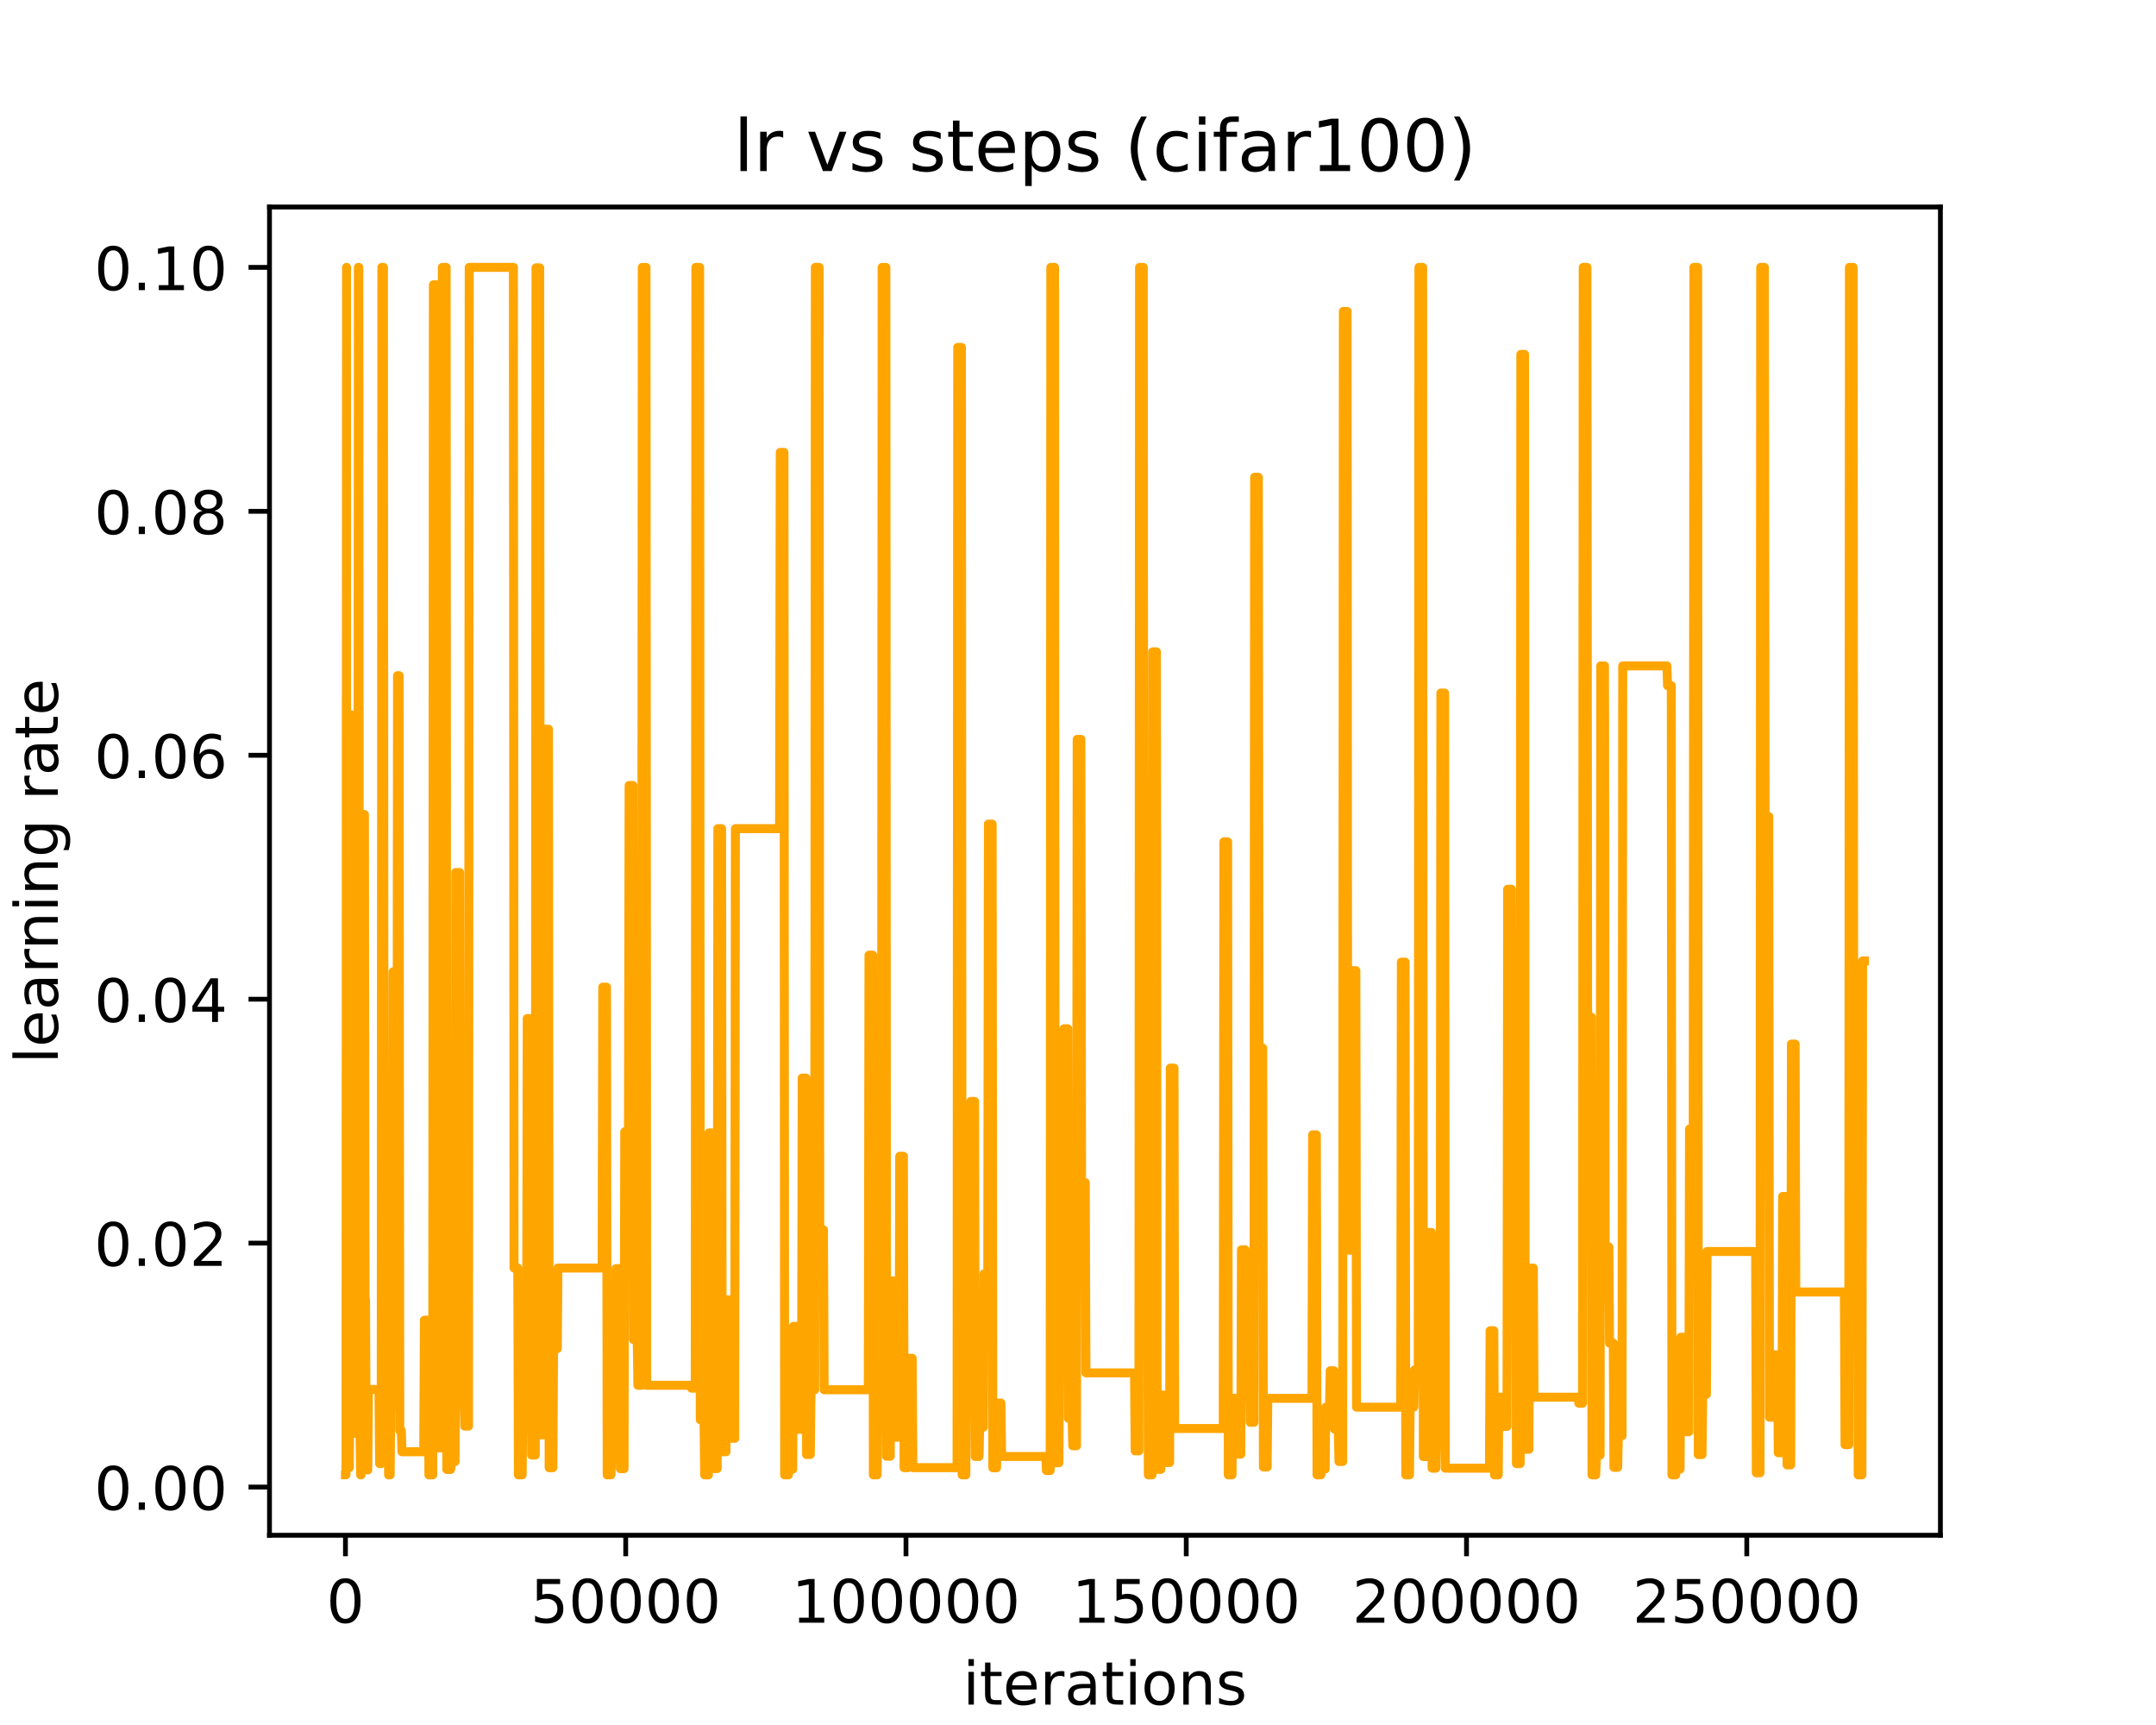 <?xml version="1.0" encoding="utf-8" standalone="no"?>
<!DOCTYPE svg PUBLIC "-//W3C//DTD SVG 1.1//EN"
  "http://www.w3.org/Graphics/SVG/1.1/DTD/svg11.dtd">
<!-- Created with matplotlib (https://matplotlib.org/) -->
<svg height="288pt" version="1.1" viewBox="0 0 360 288" width="360pt" xmlns="http://www.w3.org/2000/svg" xmlns:xlink="http://www.w3.org/1999/xlink">
 <defs>
  <style type="text/css">*{stroke-linecap:butt;stroke-linejoin:round;}</style>
 </defs>
 <g id="figure_1">
  <g id="patch_1">
   <path d="M 0 288 
L 360 288 
L 360 0 
L 0 0 
z
" style="fill:#ffffff;"/>
  </g>
  <g id="axes_1">
   <g id="patch_2">
    <path d="M 45 256.32 
L 324 256.32 
L 324 34.56 
L 45 34.56 
z
" style="fill:#ffffff;"/>
   </g>
   <g id="matplotlib.axis_1">
    <g id="xtick_1">
     <g id="line2d_1">
      <defs>
       <path d="M 0 0 
L 0 3.5 
" id="m053b6ef4ec" style="stroke:#000000;stroke-width:0.8;"/>
      </defs>
      <g>
       <use style="stroke:#000000;stroke-width:0.8;" x="57.682" xlink:href="#m053b6ef4ec" y="256.32"/>
      </g>
     </g>
     <g id="text_1">
      <!-- 0 -->
      <g transform="translate(54.501 270.918)scale(0.1 -0.1)">
       <defs>
        <path d="M 31.781 66.406 
Q 24.172 66.406 20.328 58.906 
Q 16.5 51.422 16.5 36.375 
Q 16.5 21.391 20.328 13.891 
Q 24.172 6.391 31.781 6.391 
Q 39.453 6.391 43.281 13.891 
Q 47.125 21.391 47.125 36.375 
Q 47.125 51.422 43.281 58.906 
Q 39.453 66.406 31.781 66.406 
z
M 31.781 74.219 
Q 44.047 74.219 50.516 64.516 
Q 56.984 54.828 56.984 36.375 
Q 56.984 17.969 50.516 8.266 
Q 44.047 -1.422 31.781 -1.422 
Q 19.531 -1.422 13.062 8.266 
Q 6.594 17.969 6.594 36.375 
Q 6.594 54.828 13.062 64.516 
Q 19.531 74.219 31.781 74.219 
z
" id="DejaVuSans-48"/>
       </defs>
       <use xlink:href="#DejaVuSans-48"/>
      </g>
     </g>
    </g>
    <g id="xtick_2">
     <g id="line2d_2">
      <g>
       <use style="stroke:#000000;stroke-width:0.8;" x="104.479" xlink:href="#m053b6ef4ec" y="256.32"/>
      </g>
     </g>
     <g id="text_2">
      <!-- 50000 -->
      <g transform="translate(88.573 270.918)scale(0.1 -0.1)">
       <defs>
        <path d="M 10.797 72.906 
L 49.516 72.906 
L 49.516 64.594 
L 19.828 64.594 
L 19.828 46.734 
Q 21.969 47.469 24.109 47.828 
Q 26.266 48.188 28.422 48.188 
Q 40.625 48.188 47.75 41.5 
Q 54.891 34.812 54.891 23.391 
Q 54.891 11.625 47.562 5.094 
Q 40.234 -1.422 26.906 -1.422 
Q 22.312 -1.422 17.547 -0.641 
Q 12.797 0.141 7.719 1.703 
L 7.719 11.625 
Q 12.109 9.234 16.797 8.062 
Q 21.484 6.891 26.703 6.891 
Q 35.156 6.891 40.078 11.328 
Q 45.016 15.766 45.016 23.391 
Q 45.016 31 40.078 35.438 
Q 35.156 39.891 26.703 39.891 
Q 22.75 39.891 18.812 39.016 
Q 14.891 38.141 10.797 36.281 
z
" id="DejaVuSans-53"/>
       </defs>
       <use xlink:href="#DejaVuSans-53"/>
       <use x="63.623" xlink:href="#DejaVuSans-48"/>
       <use x="127.246" xlink:href="#DejaVuSans-48"/>
       <use x="190.869" xlink:href="#DejaVuSans-48"/>
       <use x="254.492" xlink:href="#DejaVuSans-48"/>
      </g>
     </g>
    </g>
    <g id="xtick_3">
     <g id="line2d_3">
      <g>
       <use style="stroke:#000000;stroke-width:0.8;" x="151.277" xlink:href="#m053b6ef4ec" y="256.32"/>
      </g>
     </g>
     <g id="text_3">
      <!-- 100000 -->
      <g transform="translate(132.189 270.918)scale(0.1 -0.1)">
       <defs>
        <path d="M 12.406 8.297 
L 28.516 8.297 
L 28.516 63.922 
L 10.984 60.406 
L 10.984 69.391 
L 28.422 72.906 
L 38.281 72.906 
L 38.281 8.297 
L 54.391 8.297 
L 54.391 0 
L 12.406 0 
z
" id="DejaVuSans-49"/>
       </defs>
       <use xlink:href="#DejaVuSans-49"/>
       <use x="63.623" xlink:href="#DejaVuSans-48"/>
       <use x="127.246" xlink:href="#DejaVuSans-48"/>
       <use x="190.869" xlink:href="#DejaVuSans-48"/>
       <use x="254.492" xlink:href="#DejaVuSans-48"/>
       <use x="318.115" xlink:href="#DejaVuSans-48"/>
      </g>
     </g>
    </g>
    <g id="xtick_4">
     <g id="line2d_4">
      <g>
       <use style="stroke:#000000;stroke-width:0.8;" x="198.075" xlink:href="#m053b6ef4ec" y="256.32"/>
      </g>
     </g>
     <g id="text_4">
      <!-- 150000 -->
      <g transform="translate(178.987 270.918)scale(0.1 -0.1)">
       <use xlink:href="#DejaVuSans-49"/>
       <use x="63.623" xlink:href="#DejaVuSans-53"/>
       <use x="127.246" xlink:href="#DejaVuSans-48"/>
       <use x="190.869" xlink:href="#DejaVuSans-48"/>
       <use x="254.492" xlink:href="#DejaVuSans-48"/>
       <use x="318.115" xlink:href="#DejaVuSans-48"/>
      </g>
     </g>
    </g>
    <g id="xtick_5">
     <g id="line2d_5">
      <g>
       <use style="stroke:#000000;stroke-width:0.8;" x="244.872" xlink:href="#m053b6ef4ec" y="256.32"/>
      </g>
     </g>
     <g id="text_5">
      <!-- 200000 -->
      <g transform="translate(225.785 270.918)scale(0.1 -0.1)">
       <defs>
        <path d="M 19.188 8.297 
L 53.609 8.297 
L 53.609 0 
L 7.328 0 
L 7.328 8.297 
Q 12.938 14.109 22.625 23.891 
Q 32.328 33.688 34.812 36.531 
Q 39.547 41.844 41.422 45.531 
Q 43.312 49.219 43.312 52.781 
Q 43.312 58.594 39.234 62.25 
Q 35.156 65.922 28.609 65.922 
Q 23.969 65.922 18.812 64.312 
Q 13.672 62.703 7.812 59.422 
L 7.812 69.391 
Q 13.766 71.781 18.938 73 
Q 24.125 74.219 28.422 74.219 
Q 39.75 74.219 46.484 68.547 
Q 53.219 62.891 53.219 53.422 
Q 53.219 48.922 51.531 44.891 
Q 49.859 40.875 45.406 35.406 
Q 44.188 33.984 37.641 27.219 
Q 31.109 20.453 19.188 8.297 
z
" id="DejaVuSans-50"/>
       </defs>
       <use xlink:href="#DejaVuSans-50"/>
       <use x="63.623" xlink:href="#DejaVuSans-48"/>
       <use x="127.246" xlink:href="#DejaVuSans-48"/>
       <use x="190.869" xlink:href="#DejaVuSans-48"/>
       <use x="254.492" xlink:href="#DejaVuSans-48"/>
       <use x="318.115" xlink:href="#DejaVuSans-48"/>
      </g>
     </g>
    </g>
    <g id="xtick_6">
     <g id="line2d_6">
      <g>
       <use style="stroke:#000000;stroke-width:0.8;" x="291.67" xlink:href="#m053b6ef4ec" y="256.32"/>
      </g>
     </g>
     <g id="text_6">
      <!-- 250000 -->
      <g transform="translate(272.582 270.918)scale(0.1 -0.1)">
       <use xlink:href="#DejaVuSans-50"/>
       <use x="63.623" xlink:href="#DejaVuSans-53"/>
       <use x="127.246" xlink:href="#DejaVuSans-48"/>
       <use x="190.869" xlink:href="#DejaVuSans-48"/>
       <use x="254.492" xlink:href="#DejaVuSans-48"/>
       <use x="318.115" xlink:href="#DejaVuSans-48"/>
      </g>
     </g>
    </g>
    <g id="text_7">
     <!-- iterations -->
     <g transform="translate(160.773 284.597)scale(0.1 -0.1)">
      <defs>
       <path d="M 9.422 54.688 
L 18.406 54.688 
L 18.406 0 
L 9.422 0 
z
M 9.422 75.984 
L 18.406 75.984 
L 18.406 64.594 
L 9.422 64.594 
z
" id="DejaVuSans-105"/>
       <path d="M 18.312 70.219 
L 18.312 54.688 
L 36.812 54.688 
L 36.812 47.703 
L 18.312 47.703 
L 18.312 18.016 
Q 18.312 11.328 20.141 9.422 
Q 21.969 7.516 27.594 7.516 
L 36.812 7.516 
L 36.812 0 
L 27.594 0 
Q 17.188 0 13.234 3.875 
Q 9.281 7.766 9.281 18.016 
L 9.281 47.703 
L 2.688 47.703 
L 2.688 54.688 
L 9.281 54.688 
L 9.281 70.219 
z
" id="DejaVuSans-116"/>
       <path d="M 56.203 29.594 
L 56.203 25.203 
L 14.891 25.203 
Q 15.484 15.922 20.484 11.062 
Q 25.484 6.203 34.422 6.203 
Q 39.594 6.203 44.453 7.469 
Q 49.312 8.734 54.109 11.281 
L 54.109 2.781 
Q 49.266 0.734 44.188 -0.344 
Q 39.109 -1.422 33.891 -1.422 
Q 20.797 -1.422 13.156 6.188 
Q 5.516 13.812 5.516 26.812 
Q 5.516 40.234 12.766 48.109 
Q 20.016 56 32.328 56 
Q 43.359 56 49.781 48.891 
Q 56.203 41.797 56.203 29.594 
z
M 47.219 32.234 
Q 47.125 39.594 43.094 43.984 
Q 39.062 48.391 32.422 48.391 
Q 24.906 48.391 20.391 44.141 
Q 15.875 39.891 15.188 32.172 
z
" id="DejaVuSans-101"/>
       <path d="M 41.109 46.297 
Q 39.594 47.172 37.812 47.578 
Q 36.031 48 33.891 48 
Q 26.266 48 22.188 43.047 
Q 18.109 38.094 18.109 28.812 
L 18.109 0 
L 9.078 0 
L 9.078 54.688 
L 18.109 54.688 
L 18.109 46.188 
Q 20.953 51.172 25.484 53.578 
Q 30.031 56 36.531 56 
Q 37.453 56 38.578 55.875 
Q 39.703 55.766 41.062 55.516 
z
" id="DejaVuSans-114"/>
       <path d="M 34.281 27.484 
Q 23.391 27.484 19.188 25 
Q 14.984 22.516 14.984 16.5 
Q 14.984 11.719 18.141 8.906 
Q 21.297 6.109 26.703 6.109 
Q 34.188 6.109 38.703 11.406 
Q 43.219 16.703 43.219 25.484 
L 43.219 27.484 
z
M 52.203 31.203 
L 52.203 0 
L 43.219 0 
L 43.219 8.297 
Q 40.141 3.328 35.547 0.953 
Q 30.953 -1.422 24.312 -1.422 
Q 15.922 -1.422 10.953 3.297 
Q 6 8.016 6 15.922 
Q 6 25.141 12.172 29.828 
Q 18.359 34.516 30.609 34.516 
L 43.219 34.516 
L 43.219 35.406 
Q 43.219 41.609 39.141 45 
Q 35.062 48.391 27.688 48.391 
Q 23 48.391 18.547 47.266 
Q 14.109 46.141 10.016 43.891 
L 10.016 52.203 
Q 14.938 54.109 19.578 55.047 
Q 24.219 56 28.609 56 
Q 40.484 56 46.344 49.844 
Q 52.203 43.703 52.203 31.203 
z
" id="DejaVuSans-97"/>
       <path d="M 30.609 48.391 
Q 23.391 48.391 19.188 42.75 
Q 14.984 37.109 14.984 27.297 
Q 14.984 17.484 19.156 11.844 
Q 23.344 6.203 30.609 6.203 
Q 37.797 6.203 41.984 11.859 
Q 46.188 17.531 46.188 27.297 
Q 46.188 37.016 41.984 42.703 
Q 37.797 48.391 30.609 48.391 
z
M 30.609 56 
Q 42.328 56 49.016 48.375 
Q 55.719 40.766 55.719 27.297 
Q 55.719 13.875 49.016 6.219 
Q 42.328 -1.422 30.609 -1.422 
Q 18.844 -1.422 12.172 6.219 
Q 5.516 13.875 5.516 27.297 
Q 5.516 40.766 12.172 48.375 
Q 18.844 56 30.609 56 
z
" id="DejaVuSans-111"/>
       <path d="M 54.891 33.016 
L 54.891 0 
L 45.906 0 
L 45.906 32.719 
Q 45.906 40.484 42.875 44.328 
Q 39.844 48.188 33.797 48.188 
Q 26.516 48.188 22.312 43.547 
Q 18.109 38.922 18.109 30.906 
L 18.109 0 
L 9.078 0 
L 9.078 54.688 
L 18.109 54.688 
L 18.109 46.188 
Q 21.344 51.125 25.703 53.562 
Q 30.078 56 35.797 56 
Q 45.219 56 50.047 50.172 
Q 54.891 44.344 54.891 33.016 
z
" id="DejaVuSans-110"/>
       <path d="M 44.281 53.078 
L 44.281 44.578 
Q 40.484 46.531 36.375 47.5 
Q 32.281 48.484 27.875 48.484 
Q 21.188 48.484 17.844 46.438 
Q 14.5 44.391 14.5 40.281 
Q 14.5 37.156 16.891 35.375 
Q 19.281 33.594 26.516 31.984 
L 29.594 31.297 
Q 39.156 29.25 43.188 25.516 
Q 47.219 21.781 47.219 15.094 
Q 47.219 7.469 41.188 3.016 
Q 35.156 -1.422 24.609 -1.422 
Q 20.219 -1.422 15.453 -0.562 
Q 10.688 0.297 5.422 2 
L 5.422 11.281 
Q 10.406 8.688 15.234 7.391 
Q 20.062 6.109 24.812 6.109 
Q 31.156 6.109 34.562 8.281 
Q 37.984 10.453 37.984 14.406 
Q 37.984 18.062 35.516 20.016 
Q 33.062 21.969 24.703 23.781 
L 21.578 24.516 
Q 13.234 26.266 9.516 29.906 
Q 5.812 33.547 5.812 39.891 
Q 5.812 47.609 11.281 51.797 
Q 16.75 56 26.812 56 
Q 31.781 56 36.172 55.266 
Q 40.578 54.547 44.281 53.078 
z
" id="DejaVuSans-115"/>
      </defs>
      <use xlink:href="#DejaVuSans-105"/>
      <use x="27.783" xlink:href="#DejaVuSans-116"/>
      <use x="66.992" xlink:href="#DejaVuSans-101"/>
      <use x="128.516" xlink:href="#DejaVuSans-114"/>
      <use x="169.629" xlink:href="#DejaVuSans-97"/>
      <use x="230.908" xlink:href="#DejaVuSans-116"/>
      <use x="270.117" xlink:href="#DejaVuSans-105"/>
      <use x="297.9" xlink:href="#DejaVuSans-111"/>
      <use x="359.082" xlink:href="#DejaVuSans-110"/>
      <use x="422.461" xlink:href="#DejaVuSans-115"/>
     </g>
    </g>
   </g>
   <g id="matplotlib.axis_2">
    <g id="ytick_1">
     <g id="line2d_7">
      <defs>
       <path d="M 0 0 
L -3.5 0 
" id="mca3ee089c8" style="stroke:#000000;stroke-width:0.8;"/>
      </defs>
      <g>
       <use style="stroke:#000000;stroke-width:0.8;" x="45" xlink:href="#mca3ee089c8" y="248.276"/>
      </g>
     </g>
     <g id="text_8">
      <!-- 0.00 -->
      <g transform="translate(15.734 252.076)scale(0.1 -0.1)">
       <defs>
        <path d="M 10.688 12.406 
L 21 12.406 
L 21 0 
L 10.688 0 
z
" id="DejaVuSans-46"/>
       </defs>
       <use xlink:href="#DejaVuSans-48"/>
       <use x="63.623" xlink:href="#DejaVuSans-46"/>
       <use x="95.41" xlink:href="#DejaVuSans-48"/>
       <use x="159.033" xlink:href="#DejaVuSans-48"/>
      </g>
     </g>
    </g>
    <g id="ytick_2">
     <g id="line2d_8">
      <g>
       <use style="stroke:#000000;stroke-width:0.8;" x="45" xlink:href="#mca3ee089c8" y="207.549"/>
      </g>
     </g>
     <g id="text_9">
      <!-- 0.02 -->
      <g transform="translate(15.734 211.348)scale(0.1 -0.1)">
       <use xlink:href="#DejaVuSans-48"/>
       <use x="63.623" xlink:href="#DejaVuSans-46"/>
       <use x="95.41" xlink:href="#DejaVuSans-48"/>
       <use x="159.033" xlink:href="#DejaVuSans-50"/>
      </g>
     </g>
    </g>
    <g id="ytick_3">
     <g id="line2d_9">
      <g>
       <use style="stroke:#000000;stroke-width:0.8;" x="45" xlink:href="#mca3ee089c8" y="166.822"/>
      </g>
     </g>
     <g id="text_10">
      <!-- 0.04 -->
      <g transform="translate(15.734 170.621)scale(0.1 -0.1)">
       <defs>
        <path d="M 37.797 64.312 
L 12.891 25.391 
L 37.797 25.391 
z
M 35.203 72.906 
L 47.609 72.906 
L 47.609 25.391 
L 58.016 25.391 
L 58.016 17.188 
L 47.609 17.188 
L 47.609 0 
L 37.797 0 
L 37.797 17.188 
L 4.891 17.188 
L 4.891 26.703 
z
" id="DejaVuSans-52"/>
       </defs>
       <use xlink:href="#DejaVuSans-48"/>
       <use x="63.623" xlink:href="#DejaVuSans-46"/>
       <use x="95.41" xlink:href="#DejaVuSans-48"/>
       <use x="159.033" xlink:href="#DejaVuSans-52"/>
      </g>
     </g>
    </g>
    <g id="ytick_4">
     <g id="line2d_10">
      <g>
       <use style="stroke:#000000;stroke-width:0.8;" x="45" xlink:href="#mca3ee089c8" y="126.095"/>
      </g>
     </g>
     <g id="text_11">
      <!-- 0.06 -->
      <g transform="translate(15.734 129.894)scale(0.1 -0.1)">
       <defs>
        <path d="M 33.016 40.375 
Q 26.375 40.375 22.484 35.828 
Q 18.609 31.297 18.609 23.391 
Q 18.609 15.531 22.484 10.953 
Q 26.375 6.391 33.016 6.391 
Q 39.656 6.391 43.531 10.953 
Q 47.406 15.531 47.406 23.391 
Q 47.406 31.297 43.531 35.828 
Q 39.656 40.375 33.016 40.375 
z
M 52.594 71.297 
L 52.594 62.312 
Q 48.875 64.062 45.094 64.984 
Q 41.312 65.922 37.594 65.922 
Q 27.828 65.922 22.672 59.328 
Q 17.531 52.734 16.797 39.406 
Q 19.672 43.656 24.016 45.922 
Q 28.375 48.188 33.594 48.188 
Q 44.578 48.188 50.953 41.516 
Q 57.328 34.859 57.328 23.391 
Q 57.328 12.156 50.688 5.359 
Q 44.047 -1.422 33.016 -1.422 
Q 20.359 -1.422 13.672 8.266 
Q 6.984 17.969 6.984 36.375 
Q 6.984 53.656 15.188 63.938 
Q 23.391 74.219 37.203 74.219 
Q 40.922 74.219 44.703 73.484 
Q 48.484 72.75 52.594 71.297 
z
" id="DejaVuSans-54"/>
       </defs>
       <use xlink:href="#DejaVuSans-48"/>
       <use x="63.623" xlink:href="#DejaVuSans-46"/>
       <use x="95.41" xlink:href="#DejaVuSans-48"/>
       <use x="159.033" xlink:href="#DejaVuSans-54"/>
      </g>
     </g>
    </g>
    <g id="ytick_5">
     <g id="line2d_11">
      <g>
       <use style="stroke:#000000;stroke-width:0.8;" x="45" xlink:href="#mca3ee089c8" y="85.367"/>
      </g>
     </g>
     <g id="text_12">
      <!-- 0.08 -->
      <g transform="translate(15.734 89.166)scale(0.1 -0.1)">
       <defs>
        <path d="M 31.781 34.625 
Q 24.75 34.625 20.719 30.859 
Q 16.703 27.094 16.703 20.516 
Q 16.703 13.922 20.719 10.156 
Q 24.75 6.391 31.781 6.391 
Q 38.812 6.391 42.859 10.172 
Q 46.922 13.969 46.922 20.516 
Q 46.922 27.094 42.891 30.859 
Q 38.875 34.625 31.781 34.625 
z
M 21.922 38.812 
Q 15.578 40.375 12.031 44.719 
Q 8.5 49.078 8.5 55.328 
Q 8.5 64.062 14.719 69.141 
Q 20.953 74.219 31.781 74.219 
Q 42.672 74.219 48.875 69.141 
Q 55.078 64.062 55.078 55.328 
Q 55.078 49.078 51.531 44.719 
Q 48 40.375 41.703 38.812 
Q 48.828 37.156 52.797 32.312 
Q 56.781 27.484 56.781 20.516 
Q 56.781 9.906 50.312 4.234 
Q 43.844 -1.422 31.781 -1.422 
Q 19.734 -1.422 13.25 4.234 
Q 6.781 9.906 6.781 20.516 
Q 6.781 27.484 10.781 32.312 
Q 14.797 37.156 21.922 38.812 
z
M 18.312 54.391 
Q 18.312 48.734 21.844 45.562 
Q 25.391 42.391 31.781 42.391 
Q 38.141 42.391 41.719 45.562 
Q 45.312 48.734 45.312 54.391 
Q 45.312 60.062 41.719 63.234 
Q 38.141 66.406 31.781 66.406 
Q 25.391 66.406 21.844 63.234 
Q 18.312 60.062 18.312 54.391 
z
" id="DejaVuSans-56"/>
       </defs>
       <use xlink:href="#DejaVuSans-48"/>
       <use x="63.623" xlink:href="#DejaVuSans-46"/>
       <use x="95.41" xlink:href="#DejaVuSans-48"/>
       <use x="159.033" xlink:href="#DejaVuSans-56"/>
      </g>
     </g>
    </g>
    <g id="ytick_6">
     <g id="line2d_12">
      <g>
       <use style="stroke:#000000;stroke-width:0.8;" x="45" xlink:href="#mca3ee089c8" y="44.64"/>
      </g>
     </g>
     <g id="text_13">
      <!-- 0.10 -->
      <g transform="translate(15.734 48.439)scale(0.1 -0.1)">
       <use xlink:href="#DejaVuSans-48"/>
       <use x="63.623" xlink:href="#DejaVuSans-46"/>
       <use x="95.41" xlink:href="#DejaVuSans-49"/>
       <use x="159.033" xlink:href="#DejaVuSans-48"/>
      </g>
     </g>
    </g>
    <g id="text_14">
     <!-- learning rate -->
     <g transform="translate(9.655 177.584)rotate(-90)scale(0.1 -0.1)">
      <defs>
       <path d="M 9.422 75.984 
L 18.406 75.984 
L 18.406 0 
L 9.422 0 
z
" id="DejaVuSans-108"/>
       <path d="M 45.406 27.984 
Q 45.406 37.75 41.375 43.109 
Q 37.359 48.484 30.078 48.484 
Q 22.859 48.484 18.828 43.109 
Q 14.797 37.75 14.797 27.984 
Q 14.797 18.266 18.828 12.891 
Q 22.859 7.516 30.078 7.516 
Q 37.359 7.516 41.375 12.891 
Q 45.406 18.266 45.406 27.984 
z
M 54.391 6.781 
Q 54.391 -7.172 48.188 -13.984 
Q 42 -20.797 29.203 -20.797 
Q 24.469 -20.797 20.266 -20.094 
Q 16.062 -19.391 12.109 -17.922 
L 12.109 -9.188 
Q 16.062 -11.328 19.922 -12.344 
Q 23.781 -13.375 27.781 -13.375 
Q 36.625 -13.375 41.016 -8.766 
Q 45.406 -4.156 45.406 5.172 
L 45.406 9.625 
Q 42.625 4.781 38.281 2.391 
Q 33.938 0 27.875 0 
Q 17.828 0 11.672 7.656 
Q 5.516 15.328 5.516 27.984 
Q 5.516 40.672 11.672 48.328 
Q 17.828 56 27.875 56 
Q 33.938 56 38.281 53.609 
Q 42.625 51.219 45.406 46.391 
L 45.406 54.688 
L 54.391 54.688 
z
" id="DejaVuSans-103"/>
       <path id="DejaVuSans-32"/>
      </defs>
      <use xlink:href="#DejaVuSans-108"/>
      <use x="27.783" xlink:href="#DejaVuSans-101"/>
      <use x="89.307" xlink:href="#DejaVuSans-97"/>
      <use x="150.586" xlink:href="#DejaVuSans-114"/>
      <use x="189.949" xlink:href="#DejaVuSans-110"/>
      <use x="253.328" xlink:href="#DejaVuSans-105"/>
      <use x="281.111" xlink:href="#DejaVuSans-110"/>
      <use x="344.49" xlink:href="#DejaVuSans-103"/>
      <use x="407.967" xlink:href="#DejaVuSans-32"/>
      <use x="439.754" xlink:href="#DejaVuSans-114"/>
      <use x="480.867" xlink:href="#DejaVuSans-97"/>
      <use x="542.146" xlink:href="#DejaVuSans-116"/>
      <use x="581.355" xlink:href="#DejaVuSans-101"/>
     </g>
    </g>
   </g>
   <g id="line2d_13">
    <path clip-path="url(#p375b85fd7d)" d="M 57.682 246.23 
L 57.774 246.23 
L 57.867 44.64 
L 57.885 243.085 
L 57.96 243.085 
L 58.073 166.846 
L 58.145 166.846 
L 58.256 245.031 
L 58.33 245.031 
L 58.423 227.727 
L 58.442 239.302 
L 58.516 239.302 
L 58.608 119.336 
L 58.626 239.302 
L 59.544 239.302 
L 59.656 231.975 
L 59.731 231.975 
L 59.842 44.64 
L 59.917 44.64 
L 60.028 239.098 
L 60.103 239.098 
L 60.215 246.24 
L 60.289 246.24 
L 60.401 188.224 
L 60.476 188.224 
L 60.587 244.111 
L 60.662 244.111 
L 60.773 135.982 
L 60.848 135.982 
L 60.96 216.981 
L 61.034 216.981 
L 61.146 242.123 
L 61.221 242.123 
L 61.332 245.425 
L 61.407 245.425 
L 61.518 231.975 
L 63.279 231.975 
L 63.39 244.354 
L 63.652 244.354 
L 63.764 44.64 
L 64.026 44.64 
L 64.137 242.377 
L 64.399 242.377 
L 64.511 209.986 
L 64.773 209.986 
L 64.884 246.24 
L 65.146 246.24 
L 65.257 233.222 
L 65.519 233.222 
L 65.631 162.246 
L 65.893 162.246 
L 66.004 224.309 
L 66.266 224.309 
L 66.378 112.809 
L 66.64 112.809 
L 66.751 238.829 
L 67.013 238.829 
L 67.125 242.377 
L 70.757 242.377 
L 70.868 220.411 
L 71.505 220.411 
L 71.616 246.24 
L 72.253 246.24 
L 72.364 47.554 
L 73.001 47.554 
L 73.112 241.74 
L 73.748 241.74 
L 73.86 44.64 
L 74.496 44.64 
L 74.608 245.335 
L 75.244 245.335 
L 75.355 244.015 
L 75.992 244.015 
L 76.103 145.672 
L 76.74 145.672 
L 76.851 234.137 
L 77.487 234.137 
L 77.599 238.099 
L 78.235 238.099 
L 78.347 44.64 
L 85.723 44.64 
L 85.834 211.71 
L 86.456 211.71 
L 86.567 246.24 
L 87.189 246.24 
L 87.3 234.05 
L 87.921 234.05 
L 88.033 170.052 
L 88.654 170.052 
L 88.766 242.928 
L 89.387 242.928 
L 89.499 44.719 
L 90.12 44.719 
L 90.231 239.553 
L 90.853 239.553 
L 90.964 121.747 
L 91.586 121.747 
L 91.697 245.043 
L 92.319 245.043 
L 92.43 225.168 
L 93.051 225.168 
L 93.163 211.71 
L 100.539 211.71 
L 100.65 164.813 
L 101.272 164.813 
L 101.383 246.24 
L 102.005 246.24 
L 102.116 243.218 
L 102.738 243.218 
L 102.849 211.808 
L 103.47 211.808 
L 103.582 245.203 
L 104.203 245.203 
L 104.315 188.963 
L 104.936 188.963 
L 105.048 131.139 
L 105.669 131.139 
L 105.78 223.643 
L 106.402 223.643 
L 106.513 231.282 
L 107.135 231.282 
L 107.246 44.64 
L 107.868 44.64 
L 107.979 231.282 
L 115.355 231.282 
L 115.467 231.758 
L 116.088 231.758 
L 116.199 44.64 
L 116.821 44.64 
L 116.932 237.039 
L 117.554 237.039 
L 117.665 246.24 
L 118.287 246.24 
L 118.398 189.147 
L 119.019 189.147 
L 119.131 245.184 
L 119.752 245.184 
L 119.864 138.351 
L 120.485 138.351 
L 120.596 242.382 
L 121.218 242.382 
L 121.329 217.022 
L 121.951 217.022 
L 122.062 240.138 
L 122.684 240.138 
L 122.795 138.351 
L 130.171 138.351 
L 130.283 75.531 
L 130.904 75.531 
L 131.016 246.24 
L 131.637 246.24 
L 131.748 245.281 
L 132.37 245.281 
L 132.481 221.448 
L 133.103 221.448 
L 133.214 238.637 
L 133.836 238.637 
L 133.947 179.989 
L 134.568 179.989 
L 134.68 242.841 
L 135.301 242.841 
L 135.413 232.028 
L 136.034 232.028 
L 136.145 44.64 
L 136.767 44.64 
L 136.878 205.333 
L 137.5 205.333 
L 137.611 232.028 
L 144.987 232.028 
L 145.099 159.47 
L 145.72 159.47 
L 145.832 246.24 
L 146.453 246.24 
L 146.564 234.83 
L 147.186 234.83 
L 147.297 44.64 
L 147.919 44.64 
L 148.03 243.129 
L 148.652 243.129 
L 148.763 213.862 
L 149.384 213.862 
L 149.496 239.956 
L 150.117 239.956 
L 150.229 193.048 
L 150.85 193.048 
L 150.962 245.035 
L 151.583 245.035 
L 151.694 226.769 
L 152.316 226.769 
L 152.427 245.035 
L 159.804 245.035 
L 159.915 58.001 
L 160.536 58.001 
L 160.648 246.24 
L 161.269 246.24 
L 161.381 228.596 
L 162.002 228.596 
L 162.113 183.885 
L 162.735 183.885 
L 162.846 243.171 
L 163.468 243.171 
L 163.579 238.279 
L 164.201 238.279 
L 164.312 212.676 
L 164.933 212.676 
L 165.045 137.586 
L 165.666 137.586 
L 165.778 245.057 
L 166.399 245.057 
L 166.511 234.251 
L 167.132 234.251 
L 167.243 243.171 
L 174.62 243.171 
L 174.731 245.516 
L 175.352 245.516 
L 175.464 44.64 
L 176.085 44.64 
L 176.197 244.215 
L 176.818 244.215 
L 176.93 219.492 
L 177.551 219.492 
L 177.662 171.757 
L 178.284 171.757 
L 178.395 236.796 
L 179.017 236.796 
L 179.128 241.38 
L 179.75 241.38 
L 179.861 123.448 
L 180.482 123.448 
L 180.594 197.451 
L 181.215 197.451 
L 181.327 229.206 
L 189.436 229.206 
L 189.547 242.234 
L 190.169 242.234 
L 190.28 44.64 
L 190.901 44.64 
L 191.013 213.193 
L 191.634 213.193 
L 191.746 246.24 
L 192.367 246.24 
L 192.479 108.829 
L 193.1 108.829 
L 193.211 245.319 
L 193.833 245.319 
L 193.944 232.913 
L 194.566 232.913 
L 194.677 244.183 
L 195.299 244.183 
L 195.41 178.329 
L 196.031 178.329 
L 196.143 238.504 
L 204.252 238.504 
L 204.363 140.549 
L 204.985 140.549 
L 205.096 246.24 
L 205.718 246.24 
L 205.829 233.461 
L 206.45 233.461 
L 206.562 242.782 
L 207.183 242.782 
L 207.295 208.658 
L 207.916 208.658 
L 208.027 227.939 
L 208.649 227.939 
L 208.76 237.463 
L 209.382 237.463 
L 209.493 79.683 
L 210.115 79.683 
L 210.226 174.986 
L 210.848 174.986 
L 210.959 244.921 
L 211.58 244.921 
L 211.692 233.461 
L 219.068 233.461 
L 219.179 189.466 
L 219.801 189.466 
L 219.912 246.24 
L 220.534 246.24 
L 220.645 245.281 
L 221.267 245.281 
L 221.378 234.937 
L 221.999 234.937 
L 222.111 228.855 
L 222.732 228.855 
L 222.844 238.611 
L 223.465 238.611 
L 223.576 244.011 
L 224.198 244.011 
L 224.309 51.991 
L 224.931 51.991 
L 225.042 208.73 
L 225.664 208.73 
L 225.775 162.055 
L 226.396 162.055 
L 226.508 234.937 
L 233.884 234.937 
L 233.995 160.633 
L 234.617 160.633 
L 234.728 246.24 
L 235.35 246.24 
L 235.461 234.915 
L 236.083 234.915 
L 236.194 228.712 
L 236.815 228.712 
L 236.927 44.64 
L 237.548 44.64 
L 237.66 243.186 
L 238.281 243.186 
L 238.393 205.768 
L 239.014 205.768 
L 239.125 245.121 
L 239.747 245.121 
L 239.858 240.021 
L 240.48 240.021 
L 240.591 115.712 
L 241.213 115.712 
L 241.324 245.121 
L 248.7 245.121 
L 248.812 222.176 
L 249.433 222.176 
L 249.544 246.24 
L 250.166 246.24 
L 250.277 233.267 
L 250.899 233.267 
L 251.01 238.158 
L 251.632 238.158 
L 251.743 148.462 
L 252.364 148.462 
L 252.476 197.042 
L 253.097 197.042 
L 253.209 244.363 
L 253.83 244.363 
L 253.942 59.166 
L 254.563 59.166 
L 254.674 241.966 
L 255.296 241.966 
L 255.407 211.715 
L 256.029 211.715 
L 256.14 233.267 
L 263.516 233.267 
L 263.628 234.274 
L 264.249 234.274 
L 264.361 44.64 
L 264.982 44.64 
L 265.093 169.814 
L 265.715 169.814 
L 265.826 246.24 
L 266.448 246.24 
L 266.559 242.937 
L 267.181 242.937 
L 267.292 111.173 
L 267.913 111.173 
L 268.025 208.187 
L 268.646 208.187 
L 268.758 224.239 
L 269.379 224.239 
L 269.49 244.977 
L 270.112 244.977 
L 270.223 239.707 
L 270.845 239.707 
L 270.956 111.173 
L 278.332 111.173 
L 278.444 114.473 
L 279.065 114.473 
L 279.177 246.24 
L 279.798 246.24 
L 279.91 245.279 
L 280.531 245.279 
L 280.642 223.268 
L 281.264 223.268 
L 281.375 239.042 
L 281.997 239.042 
L 282.108 188.501 
L 282.73 188.501 
L 282.841 44.64 
L 283.462 44.64 
L 283.574 242.854 
L 284.195 242.854 
L 284.307 232.798 
L 284.928 232.798 
L 285.039 208.944 
L 293.149 208.944 
L 293.26 245.892 
L 293.881 245.892 
L 293.993 44.64 
L 294.614 44.64 
L 294.726 136.335 
L 295.347 136.335 
L 295.458 236.612 
L 296.08 236.612 
L 296.191 226.196 
L 296.813 226.196 
L 296.924 242.542 
L 297.546 242.542 
L 297.657 199.754 
L 298.279 199.754 
L 298.39 244.577 
L 299.011 244.577 
L 299.123 174.32 
L 299.744 174.32 
L 299.856 215.707 
L 307.965 215.707 
L 308.076 241.196 
L 308.698 241.196 
L 308.809 44.64 
L 309.43 44.64 
L 309.542 210.383 
L 310.163 210.383 
L 310.275 246.24 
L 310.896 246.24 
L 311.007 160.435 
L 311.318 160.435 
L 311.318 160.435 
" style="fill:none;stroke:#ffa500;stroke-linecap:square;stroke-width:1.5;"/>
   </g>
   <g id="patch_3">
    <path d="M 45 256.32 
L 45 34.56 
" style="fill:none;stroke:#000000;stroke-linecap:square;stroke-linejoin:miter;stroke-width:0.8;"/>
   </g>
   <g id="patch_4">
    <path d="M 324 256.32 
L 324 34.56 
" style="fill:none;stroke:#000000;stroke-linecap:square;stroke-linejoin:miter;stroke-width:0.8;"/>
   </g>
   <g id="patch_5">
    <path d="M 45 256.32 
L 324 256.32 
" style="fill:none;stroke:#000000;stroke-linecap:square;stroke-linejoin:miter;stroke-width:0.8;"/>
   </g>
   <g id="patch_6">
    <path d="M 45 34.56 
L 324 34.56 
" style="fill:none;stroke:#000000;stroke-linecap:square;stroke-linejoin:miter;stroke-width:0.8;"/>
   </g>
   <g id="text_15">
    <!-- lr vs steps (cifar100) -->
    <g transform="translate(122.509 28.56)scale(0.12 -0.12)">
     <defs>
      <path d="M 2.984 54.688 
L 12.5 54.688 
L 29.594 8.797 
L 46.688 54.688 
L 56.203 54.688 
L 35.688 0 
L 23.484 0 
z
" id="DejaVuSans-118"/>
      <path d="M 18.109 8.203 
L 18.109 -20.797 
L 9.078 -20.797 
L 9.078 54.688 
L 18.109 54.688 
L 18.109 46.391 
Q 20.953 51.266 25.266 53.625 
Q 29.594 56 35.594 56 
Q 45.562 56 51.781 48.094 
Q 58.016 40.188 58.016 27.297 
Q 58.016 14.406 51.781 6.484 
Q 45.562 -1.422 35.594 -1.422 
Q 29.594 -1.422 25.266 0.953 
Q 20.953 3.328 18.109 8.203 
z
M 48.688 27.297 
Q 48.688 37.203 44.609 42.844 
Q 40.531 48.484 33.406 48.484 
Q 26.266 48.484 22.188 42.844 
Q 18.109 37.203 18.109 27.297 
Q 18.109 17.391 22.188 11.75 
Q 26.266 6.109 33.406 6.109 
Q 40.531 6.109 44.609 11.75 
Q 48.688 17.391 48.688 27.297 
z
" id="DejaVuSans-112"/>
      <path d="M 31 75.875 
Q 24.469 64.656 21.281 53.656 
Q 18.109 42.672 18.109 31.391 
Q 18.109 20.125 21.312 9.062 
Q 24.516 -2 31 -13.188 
L 23.188 -13.188 
Q 15.875 -1.703 12.234 9.375 
Q 8.594 20.453 8.594 31.391 
Q 8.594 42.281 12.203 53.312 
Q 15.828 64.359 23.188 75.875 
z
" id="DejaVuSans-40"/>
      <path d="M 48.781 52.594 
L 48.781 44.188 
Q 44.969 46.297 41.141 47.344 
Q 37.312 48.391 33.406 48.391 
Q 24.656 48.391 19.812 42.844 
Q 14.984 37.312 14.984 27.297 
Q 14.984 17.281 19.812 11.734 
Q 24.656 6.203 33.406 6.203 
Q 37.312 6.203 41.141 7.25 
Q 44.969 8.297 48.781 10.406 
L 48.781 2.094 
Q 45.016 0.344 40.984 -0.531 
Q 36.969 -1.422 32.422 -1.422 
Q 20.062 -1.422 12.781 6.344 
Q 5.516 14.109 5.516 27.297 
Q 5.516 40.672 12.859 48.328 
Q 20.219 56 33.016 56 
Q 37.156 56 41.109 55.141 
Q 45.062 54.297 48.781 52.594 
z
" id="DejaVuSans-99"/>
      <path d="M 37.109 75.984 
L 37.109 68.5 
L 28.516 68.5 
Q 23.688 68.5 21.797 66.547 
Q 19.922 64.594 19.922 59.516 
L 19.922 54.688 
L 34.719 54.688 
L 34.719 47.703 
L 19.922 47.703 
L 19.922 0 
L 10.891 0 
L 10.891 47.703 
L 2.297 47.703 
L 2.297 54.688 
L 10.891 54.688 
L 10.891 58.5 
Q 10.891 67.625 15.141 71.797 
Q 19.391 75.984 28.609 75.984 
z
" id="DejaVuSans-102"/>
      <path d="M 8.016 75.875 
L 15.828 75.875 
Q 23.141 64.359 26.781 53.312 
Q 30.422 42.281 30.422 31.391 
Q 30.422 20.453 26.781 9.375 
Q 23.141 -1.703 15.828 -13.188 
L 8.016 -13.188 
Q 14.5 -2 17.703 9.062 
Q 20.906 20.125 20.906 31.391 
Q 20.906 42.672 17.703 53.656 
Q 14.5 64.656 8.016 75.875 
z
" id="DejaVuSans-41"/>
     </defs>
     <use xlink:href="#DejaVuSans-108"/>
     <use x="27.783" xlink:href="#DejaVuSans-114"/>
     <use x="68.896" xlink:href="#DejaVuSans-32"/>
     <use x="100.684" xlink:href="#DejaVuSans-118"/>
     <use x="159.863" xlink:href="#DejaVuSans-115"/>
     <use x="211.963" xlink:href="#DejaVuSans-32"/>
     <use x="243.75" xlink:href="#DejaVuSans-115"/>
     <use x="295.85" xlink:href="#DejaVuSans-116"/>
     <use x="335.059" xlink:href="#DejaVuSans-101"/>
     <use x="396.582" xlink:href="#DejaVuSans-112"/>
     <use x="460.059" xlink:href="#DejaVuSans-115"/>
     <use x="512.158" xlink:href="#DejaVuSans-32"/>
     <use x="543.945" xlink:href="#DejaVuSans-40"/>
     <use x="582.959" xlink:href="#DejaVuSans-99"/>
     <use x="637.939" xlink:href="#DejaVuSans-105"/>
     <use x="665.723" xlink:href="#DejaVuSans-102"/>
     <use x="700.928" xlink:href="#DejaVuSans-97"/>
     <use x="762.207" xlink:href="#DejaVuSans-114"/>
     <use x="803.32" xlink:href="#DejaVuSans-49"/>
     <use x="866.943" xlink:href="#DejaVuSans-48"/>
     <use x="930.566" xlink:href="#DejaVuSans-48"/>
     <use x="994.189" xlink:href="#DejaVuSans-41"/>
    </g>
   </g>
  </g>
 </g>
 <defs>
  <clipPath id="p375b85fd7d">
   <rect height="221.76" width="279" x="45" y="34.56"/>
  </clipPath>
 </defs>
</svg>
